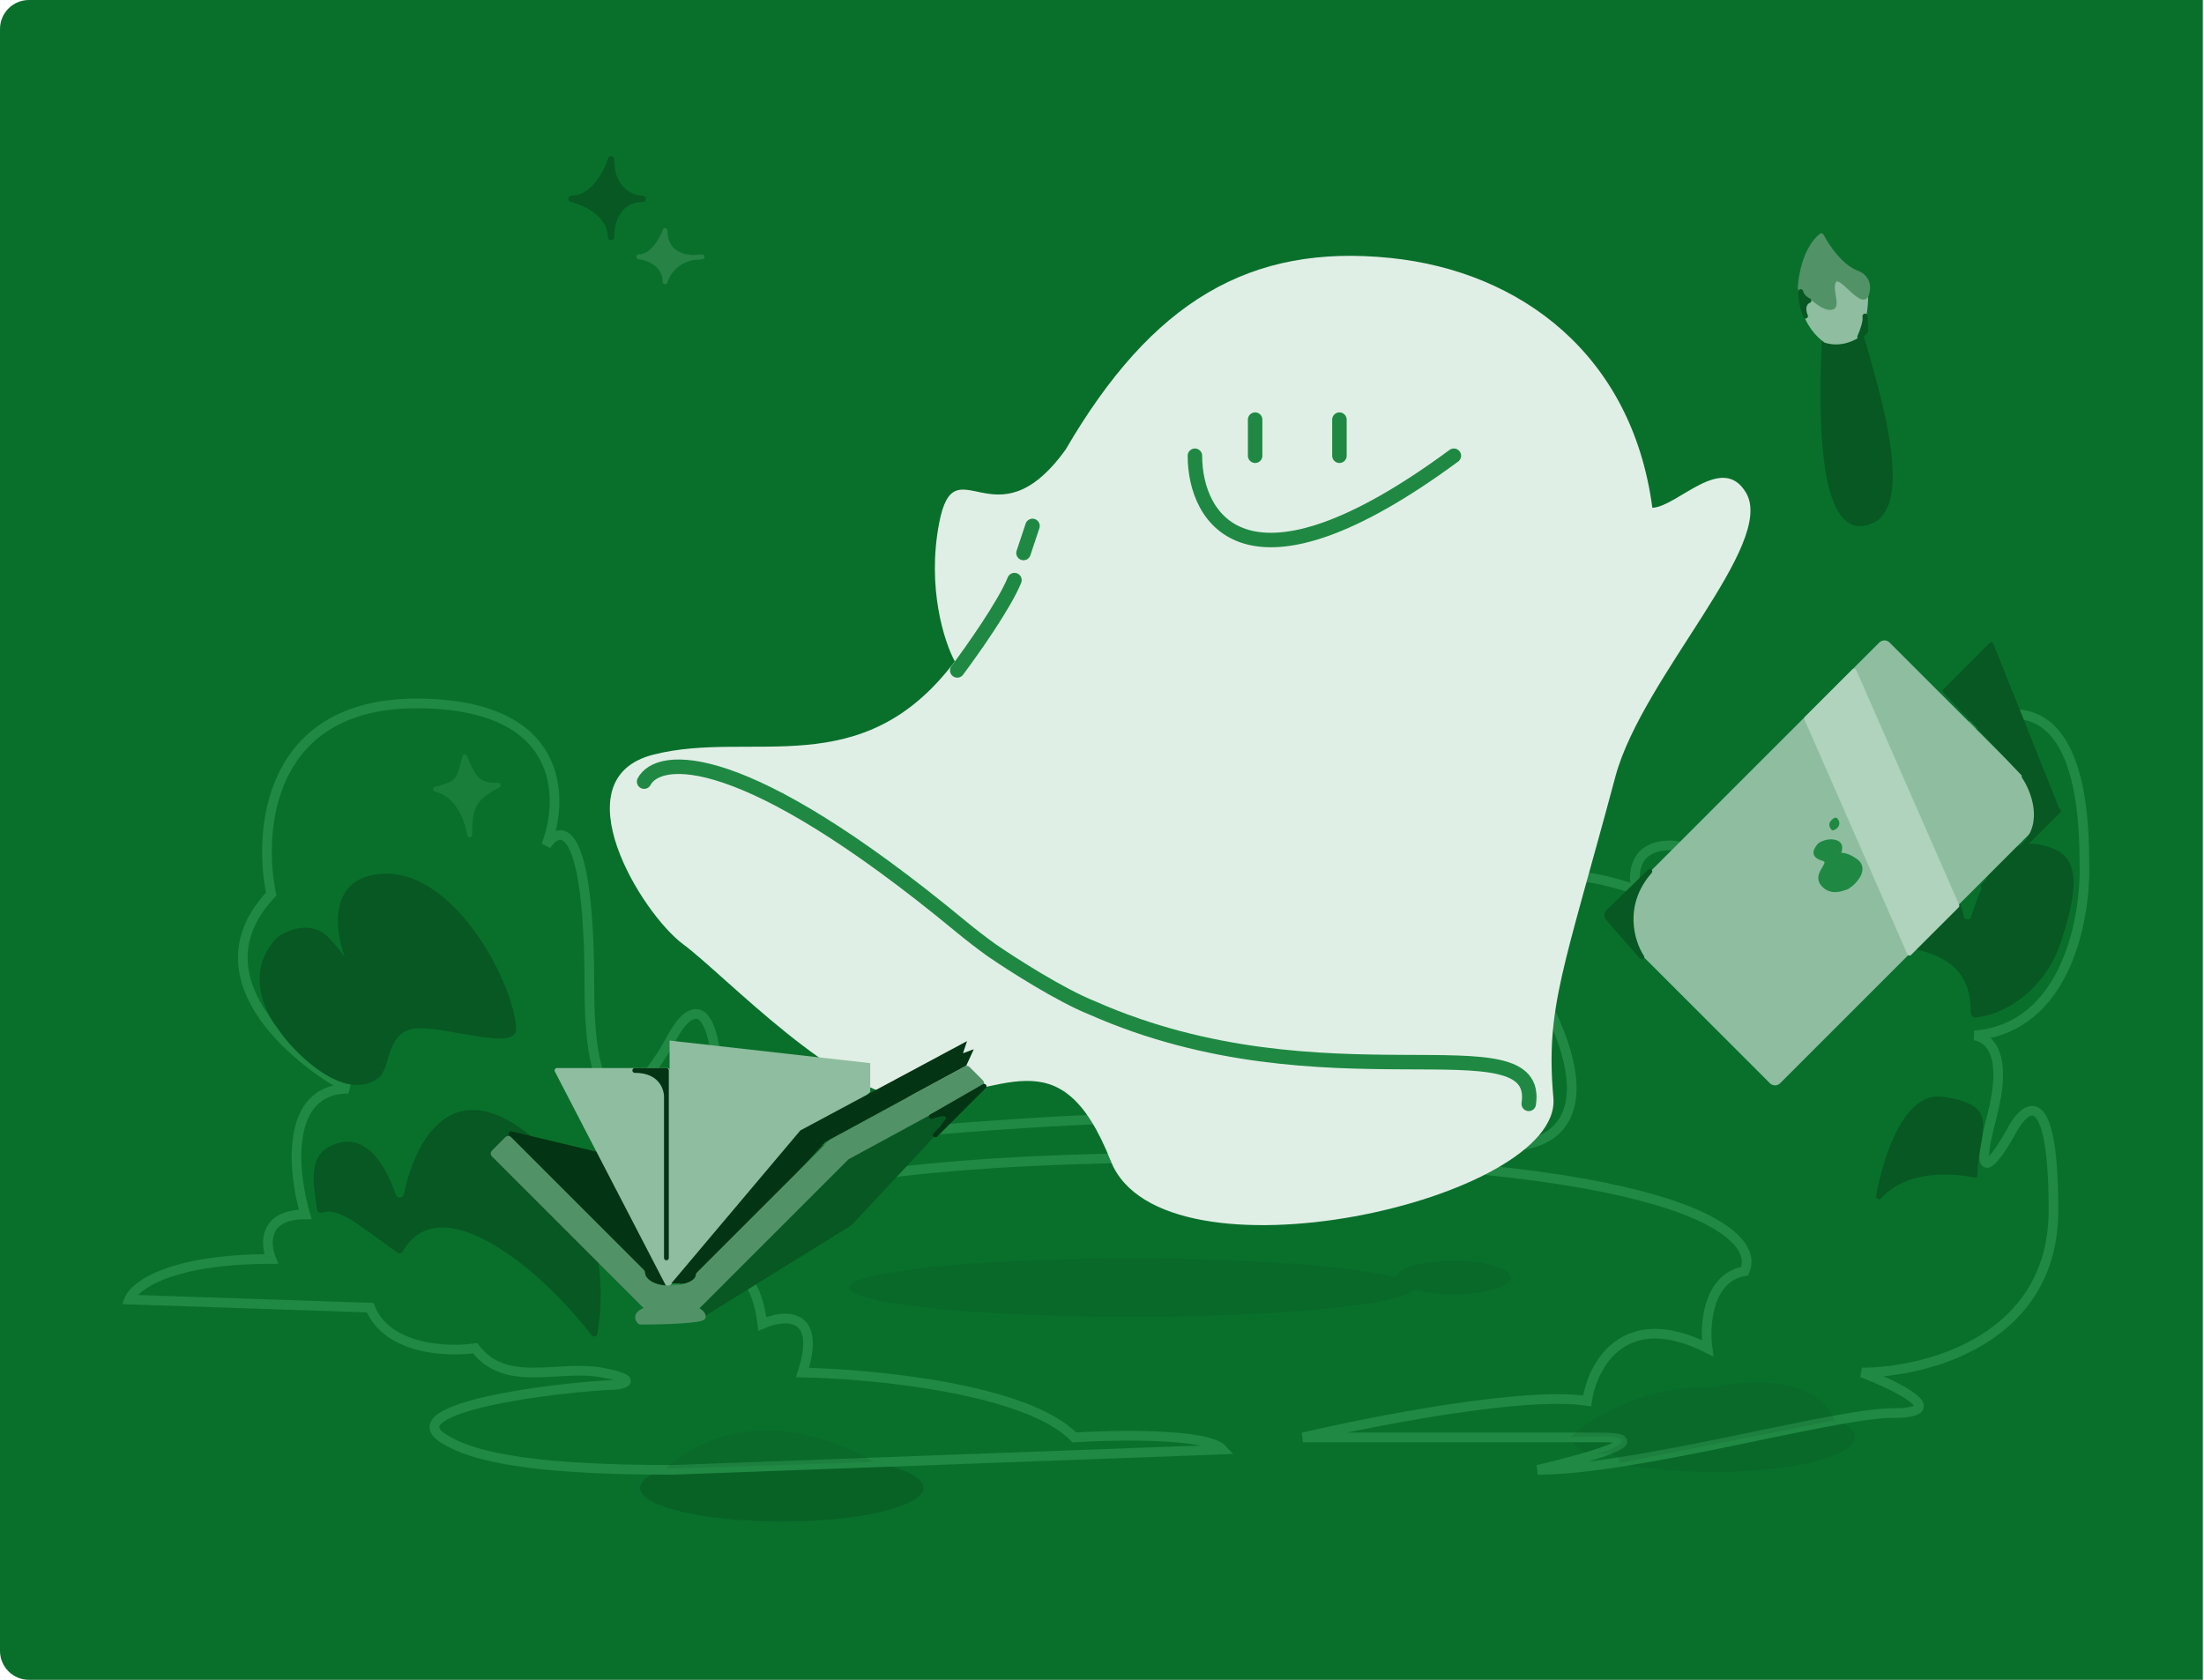 <svg width="913" height="696" viewBox="0 0 913 696" fill="none" xmlns="http://www.w3.org/2000/svg">
<path d="M0 12C0 5.373 5.373 0 12 0H912.5V696H12C5.373 696 0 690.627 0 684V12Z" fill="#09702C"/>
<g opacity="0.6">
<ellipse cx="323.8" cy="616.458" rx="58.721" ry="13.981" fill="#075822"/>
<ellipse cx="709.679" cy="595.486" rx="58.721" ry="14.447" fill="black" fill-opacity="0.1"/>
<path d="M539.724 595.559C568.3 588.839 631.85 576.406 657.441 580.438C659.574 565.877 672.539 541.122 707.343 558.596C706.063 549.075 707.343 529.361 722.697 526.673C729.948 510.992 694.292 479.628 493.661 479.628C293.03 479.628 266.756 514.352 278.699 531.714C289.361 523.313 311.71 514.912 315.805 548.515C324.762 544.595 340.628 543.139 332.439 568.677C361.868 569.237 425.589 575.397 445.038 595.559C462.951 594.439 500.314 593.88 506.456 600.6L278.699 609.001C226.237 609.001 196.575 604.831 183.058 595.559C165.296 583.377 227.943 574.838 255.667 573.718C259.505 573.158 263.6 571.365 249.269 568.677C231.355 565.317 209.603 575.398 196.808 558.596C185.292 560.276 160.469 559.268 153.304 541.795L53.5 538.434C55.633 532.834 70.39 521.633 112.359 521.633C109.8 515.472 109.032 503.151 126.433 503.151C121.315 485.789 117.733 451.066 144.347 451.066C120.462 438.184 80.626 404.021 112.359 370.418C106.814 344.095 111.079 291.45 172.497 291.45C233.914 291.45 233.914 330.654 226.237 350.256C232.208 341.295 244.151 340.511 244.151 409.062C244.151 477.612 267.183 451.066 278.699 429.223C285.096 417.462 297.891 407.717 297.891 462.827C305.568 454.426 320.923 445.017 320.923 474.588C354.618 470.668 436.338 462.827 493.661 462.827C550.983 462.827 604.553 470.668 624.172 474.588C641.233 475.708 667.677 464.171 636.968 409.062C606.259 353.952 651.469 359.217 677.913 368.738C676.207 362.577 676.633 350.256 691.988 350.256C707.342 350.256 722.27 376.018 727.815 388.9C741.036 377.698 767.48 347.231 767.48 314.972C767.48 282.713 787.1 301.531 796.91 314.972C819.088 293.69 863.445 272.296 863.445 356.976C864.268 380.195 856.13 425.799 817.932 429.041C824.692 430.064 831.735 437.624 825.059 462.827C816.87 493.742 826.765 480.189 832.736 469.547C838.708 457.786 850.65 447.705 850.65 501.471C850.65 555.236 797.763 568.677 771.319 568.677C785.82 574.278 808.681 585.479 784.114 585.479C759.547 585.479 677.913 609.001 636.968 609.001C656.161 604.521 688.149 595.559 662.558 595.559H539.724Z" fill="#09702C" stroke="#2E9952" stroke-width="4"/>
<path d="M709.678 574.981C680.97 573.49 658.258 588.03 650.491 595.486C657.171 595.486 667.641 594.461 670.997 595.952C674.352 597.444 666.802 601.39 660.744 602.477C670.81 601.358 671.463 604.496 670.531 606.205L760.01 588.496C751.807 569.482 723.037 571.563 709.678 574.981Z" fill="black" fill-opacity="0.1"/>
<path fill-rule="evenodd" clip-rule="evenodd" d="M585.451 534.32C581.397 540.631 530.692 545.621 468.737 545.621C404.134 545.621 351.762 540.196 351.762 533.504C351.762 526.812 404.134 521.387 468.737 521.387C518.847 521.387 561.597 524.65 578.257 529.238C578.387 525.41 588.978 522.319 602.024 522.319C615.15 522.319 625.791 525.448 625.791 529.309C625.791 533.17 615.15 536.3 602.024 536.3C595.578 536.3 589.732 535.545 585.451 534.32Z" fill="black" fill-opacity="0.1"/>
<path d="M314.946 592.69C294.813 593.436 280.459 603.564 275.799 608.535L362.016 605.739C354.714 601.079 335.079 591.944 314.946 592.69Z" fill="black" fill-opacity="0.1"/>
<path d="M850.887 351.749C837.372 346.157 825.721 350.351 816.401 380.178C816.04 381.332 813.881 381.138 813.63 379.955C812.205 373.232 808.842 366.339 802.42 364.332C780.05 357.342 766.535 376.915 765.603 397.421C765.116 408.14 776.662 388.397 796.827 394.159C814.894 399.321 816.285 411.233 816.392 419.633C816.406 420.751 817.306 421.662 818.42 421.566C830.829 420.495 847.239 409.766 853.684 390.43C861.14 368.061 861.14 355.992 850.887 351.749Z" fill="#05481C"/>
<path d="M131.383 501.323C129.612 490.375 128.004 479.815 135.905 475.39C149.773 467.624 158.919 480.306 164.041 495.178C164.525 496.586 166.935 496.438 167.24 494.981C171.777 473.344 186.155 445.605 216.995 468.4C249.645 492.532 251.103 532.936 247.417 552.712C247.206 553.843 245.772 554.139 245.071 553.228C223.25 524.876 182.178 491.608 166.825 518.582C166.418 519.298 165.465 519.564 164.791 519.091C148.692 507.78 140.485 500.029 133.554 502.448C132.637 502.768 131.538 502.282 131.383 501.323Z" fill="#05481C"/>
<path d="M135.943 388.284C128.859 381.2 119.01 385.332 114.971 388.284C101.549 401.705 109.379 419.042 114.971 426.033C121.961 436.596 142.699 456.887 156.494 446.821C162.085 443.702 159.29 426.033 173.737 426.033C188.184 426.033 214.296 435.636 213.816 426.033C212.884 407.391 188.65 361.071 159.29 362.003C135.802 362.748 138.555 385.304 142.867 396.489C140.202 392.942 137.73 390.071 135.943 388.284Z" fill="#05481C"/>
<path d="M818.279 487.911C797.104 483.929 784.724 490.064 779.189 496.602C778.674 497.211 776.993 496.626 777.13 495.84C780.106 478.778 788.829 452.081 804.891 454.408C829.849 458.024 819.41 468.505 819.103 487.241C819.096 487.667 818.697 487.99 818.279 487.911Z" fill="#05481C"/>
</g>
<path d="M283.04 391.266C265.579 378.302 231.655 322.669 270.568 312.692C311.525 302.19 356.903 325.291 395.535 274.028C391.213 266.129 383.866 243.597 389.052 216.657C395.535 182.982 412.084 226.971 441.435 186.269C477.199 124.908 517.72 100.86 576.133 106.903C629.901 112.465 676.089 146.967 684.48 210.41C695.097 209.831 713.454 187.441 723.303 204.185C735.775 225.387 680.535 280.264 669.265 321.422C647.61 402.273 640.169 417.331 643.482 454.873C647.224 497.278 481.345 534.694 460.143 481.064C438.94 427.435 415.243 454.873 377.827 454.873C347.894 454.873 300.501 404.229 283.04 391.266Z" fill="#E0EFE5"/>
<path d="M266.826 323.849C272.764 312.618 307.288 308.875 397.883 383.745C402.175 387.292 406.489 390.615 410.816 393.728C419.229 399.519 439.363 412.416 452.596 417.667C548.672 460.104 638.625 421.704 633.277 457.367" stroke="#1F8943" stroke-width="6" stroke-linecap="round"/>
<path d="M519.933 173.862V188.828M554.855 173.862V188.828" stroke="#1F8943" stroke-width="6" stroke-linecap="round"/>
<path d="M494.989 188.828C494.989 215.181 516.441 252.075 602.249 188.828" stroke="#1F8943" stroke-width="6" stroke-linecap="round"/>
<path d="M396.536 277.77C402.772 269.455 416.241 250.331 420.233 240.354" stroke="#1F8943" stroke-width="6" stroke-linecap="round"/>
<path d="M423.974 229.129L427.715 217.904" stroke="#1F8943" stroke-width="6" stroke-linecap="round"/>
<path d="M180.4 327.03C190.525 324.33 189.904 323.173 192.55 313.53C196.636 324.245 199.3 325.343 206.387 325.343C196.279 330.7 194.575 334.118 194.575 345.93C192.55 334.793 186.812 328.38 180.4 327.03Z" fill="#197E3A" stroke="#197E3A" stroke-width="1.985" stroke-linejoin="round"/>
<path d="M667.351 381.576L733.893 448.118C734.668 448.894 735.925 448.894 736.701 448.118L848.566 336.253C849.341 335.478 849.341 334.221 848.566 333.446L782.024 266.904C781.248 266.129 779.991 266.129 779.216 266.904L777.343 268.776L667.351 378.769C666.576 379.544 666.576 380.801 667.351 381.576Z" fill="#8EBE9F" stroke="#8EBE9F" stroke-width="1.985"/>
<path d="M759.357 343.041C758.371 341.884 758.607 340.843 760.344 339.764C760.936 340.342 761.725 341.884 759.357 343.041Z" fill="#1F8943" stroke="#1F8943" stroke-width="1.985" stroke-linejoin="round"/>
<path d="M683.422 361.061C671.19 375.04 676.141 390.548 680.145 396.554L666.097 380.499C665.401 379.704 665.45 378.503 666.208 377.767L683.422 361.061Z" fill="#075822" stroke="#075822" stroke-width="1.985" stroke-linejoin="round"/>
<path d="M760.415 349.047C763.036 349.921 762.053 352.323 761.507 353.962C761.23 355.054 763.145 352.87 768.606 356.692C774.067 360.514 766.422 367.067 764.784 367.613C763.145 368.159 758.231 370.343 754.954 365.975C751.678 361.606 760.415 357.238 754.954 355.6C750.776 354.346 752.259 352.161 753.67 350.38C753.797 350.22 753.947 350.08 754.123 349.976C755.36 349.245 757.981 348.236 760.415 349.047Z" fill="#1F8943" stroke="#1F8943" stroke-width="1.985" stroke-linejoin="round"/>
<path d="M768.06 278.06L748.401 297.718L769.698 346.317L790.994 394.916L810.652 375.258L768.06 278.06Z" fill="#AFD3BC" stroke="#AFD3BC" stroke-width="1.985" stroke-linejoin="round"/>
<path d="M838.502 321.744L852.7 335.942L838.502 350.139C847.676 340.965 842.325 327.387 838.502 321.744Z" fill="#075822"/>
<path d="M821.557 367.085L838.502 350.139M838.502 350.139L852.7 335.942L838.502 321.744C842.325 327.387 847.676 340.965 838.502 350.139Z" stroke="#075822" stroke-width="2.025" stroke-linecap="round" stroke-linejoin="round"/>
<path d="M824.851 267.138L852.154 335.396L805.739 286.25L824.851 267.138Z" fill="#075822" stroke="#075822" stroke-width="1.985" stroke-linecap="round" stroke-linejoin="round"/>
<path d="M236.739 81.72C236.403 81.72 236.12 81.972 236.081 82.306C236.043 82.64 236.261 82.95 236.588 83.026C239.204 83.636 243.118 85.119 246.408 87.573C249.693 90.024 252.277 93.38 252.45 97.748C252.45 97.916 252.454 98.08 252.459 98.24C252.472 98.601 252.771 98.885 253.132 98.879C253.493 98.873 253.782 98.579 253.782 98.218C253.782 98.05 253.779 97.884 253.773 97.719C253.763 95.096 254.378 91.397 256.248 88.376C258.098 85.389 261.18 83.044 266.226 83.044C266.591 83.044 266.888 82.747 266.888 82.382C266.888 82.016 266.591 81.72 266.226 81.72C264.182 81.72 261.071 80.947 258.478 78.614C255.906 76.299 253.782 72.393 253.782 66C253.782 65.672 253.542 65.393 253.217 65.345C252.892 65.298 252.581 65.495 252.487 65.81C251.687 68.477 249.919 72.491 247.24 75.824C244.557 79.161 241.041 81.72 236.739 81.72Z" fill="#075822" stroke="#075822" stroke-width="1.324" stroke-linecap="round" stroke-linejoin="round"/>
<path d="M264.587 106.409C270.266 106.409 274.234 99.128 275.508 95.487C275.508 104.37 282.251 106.63 287.51 106.675C288.531 106.503 289.625 106.409 290.798 106.409C289.847 106.578 288.718 106.685 287.51 106.675C279.786 107.976 276.312 113.729 275.508 116.784C275.508 109.357 268.228 106.773 264.587 106.409Z" fill="#268345" stroke="#268345" stroke-width="1.985" stroke-linecap="round" stroke-linejoin="round"/>
<path d="M771.168 138.502C767.559 142.427 759.127 142.035 755.363 141.348C753.971 169.626 753.7 218.556 771.11 217.275C795.035 215.513 777.789 161.79 771.168 138.502Z" fill="#075822" stroke="#075822" stroke-width="1.324" stroke-linejoin="round"/>
<path d="M754.076 101.51C738.135 121.858 748.605 136.956 755.833 141.962C762.587 144.186 768.823 140.943 771.097 139.043C773.577 131.478 776.632 115.763 769.011 113.422C761.391 111.082 755.879 104.506 754.076 101.51Z" fill="#8EBE9F"/>
<path d="M770.432 139.618L772.831 137.163C772.791 135.547 772.71 133.253 772.59 130.993C773.062 132.987 771.348 137.574 770.432 139.618Z" stroke="#075822" stroke-width="2.123" stroke-linecap="round" stroke-linejoin="round"/>
<path d="M754.061 97.142C747.359 102.529 745.269 114.023 745.055 119.414C745.05 119.53 745.075 119.641 745.127 119.744C745.944 121.392 746.447 121.993 748.476 122.799C750.568 123.629 754.861 128.61 758.795 128.034C762.728 127.457 758.256 119.698 760.313 116.667C762.371 113.637 771.857 129.228 773.952 121.795C775.628 115.849 771.452 113.014 769.155 112.34C762.836 109.832 757.392 101.75 755.102 97.38C754.899 96.993 754.401 96.868 754.061 97.142Z" fill="#529267" stroke="#529267" stroke-width="0.662"/>
<path d="M745.987 120.813C745.841 125.201 747.223 129.426 747.933 130.99C746.288 126.804 748.187 124.964 749.342 124.567C746.859 123.354 746.071 121.559 745.987 120.813Z" fill="#075822" stroke="#075822" stroke-width="1.985" stroke-linejoin="round"/>
<path d="M267.869 526.516L211.625 469.726L248.211 478.463L276.606 531.976C269.179 532.85 267.687 528.7 267.869 526.516Z" fill="#033413" stroke="#033413" stroke-width="1.985" stroke-linejoin="round"/>
<path d="M230.737 443.514L276.606 531.976V443.514H230.737Z" fill="#8EBE9F" stroke="#8EBE9F" stroke-width="1.985" stroke-linejoin="round"/>
<path d="M277.698 431.501V531.976L360.153 452.251V440.784L277.698 431.501Z" fill="#8EBE9F" stroke="#8EBE9F" stroke-width="0.662"/>
<path d="M331.757 468.633L278.79 531.43H288.073L341.586 473.002L400.015 441.33L402.745 435.323L398.377 436.962L400.015 432.047L331.757 468.633Z" fill="#033413" stroke="#033413" stroke-width="0.662"/>
<path d="M407.115 448.975L352.509 479.555L288.074 541.259L290.804 545.628L352.509 507.404L407.115 448.975Z" fill="#075822" stroke="#075822" stroke-width="0.662"/>
<path d="M262.955 443.514H276.061V454.155C276.073 454.446 276.073 454.722 276.061 454.982V454.155C275.882 450.158 273.136 443.514 262.955 443.514Z" fill="#033413"/>
<path d="M276.061 454.982V443.514H262.955C273.876 443.514 276.243 451.159 276.061 454.982ZM276.061 454.982V521.184" stroke="#033413" stroke-width="1.985" stroke-linecap="round" stroke-linejoin="round"/>
<path d="M267.638 541.574L204.448 478.384C204.189 478.126 204.189 477.707 204.448 477.448L210.065 471.831C210.323 471.573 210.742 471.573 211 471.831L266.019 526.85C266.154 526.985 266.22 527.17 266.225 527.36C266.302 530.217 269.977 533.614 277.152 533.614C284.323 533.614 289.016 531.238 289.166 528.452C289.177 528.263 289.242 528.077 289.376 527.943L344.317 473.002L400.127 442.659C400.384 442.518 400.704 442.565 400.911 442.772L406.488 448.349C406.8 448.661 406.724 449.187 406.336 449.398L350.87 479.554L288.83 541.594C288.482 541.942 288.619 542.547 289.055 542.776C290.128 543.34 291.349 544.321 291.349 545.628C291.349 547.359 274.191 547.804 265.378 547.812C265.22 547.812 265.071 547.757 264.959 547.646C263.855 546.555 263.114 544.351 267.374 542.709C267.839 542.53 267.99 541.927 267.638 541.574Z" fill="#529267"/>
<path d="M344.317 473.002L289.376 527.943C289.242 528.077 289.177 528.263 289.166 528.452C289.016 531.238 284.323 533.614 277.152 533.614C269.977 533.614 266.302 530.217 266.225 527.36C266.22 527.17 266.154 526.985 266.019 526.85L211 471.831C210.742 471.573 210.323 471.573 210.065 471.831L204.448 477.448C204.189 477.707 204.189 478.126 204.448 478.384L267.638 541.574C267.99 541.927 267.839 542.53 267.374 542.709C263.114 544.351 263.855 546.555 264.959 547.646C265.071 547.757 265.22 547.812 265.378 547.812C274.191 547.804 291.349 547.359 291.349 545.628C291.349 544.321 290.128 543.34 289.055 542.776C288.619 542.547 288.482 541.942 288.83 541.594L350.87 479.554M344.317 473.002L350.87 479.554M344.317 473.002L400.127 442.659C400.384 442.518 400.704 442.565 400.911 442.772L406.488 448.349C406.8 448.661 406.724 449.187 406.336 449.398L350.87 479.554" stroke="#529267" stroke-width="1.985" stroke-linecap="round" stroke-linejoin="round"/>
<path d="M407.66 450.067L387.456 470.271C397.94 459.787 390.732 460.806 385.817 462.627L407.66 450.067Z" fill="#033413" stroke="#033413" stroke-width="1.985" stroke-linejoin="round"/>
</svg>
